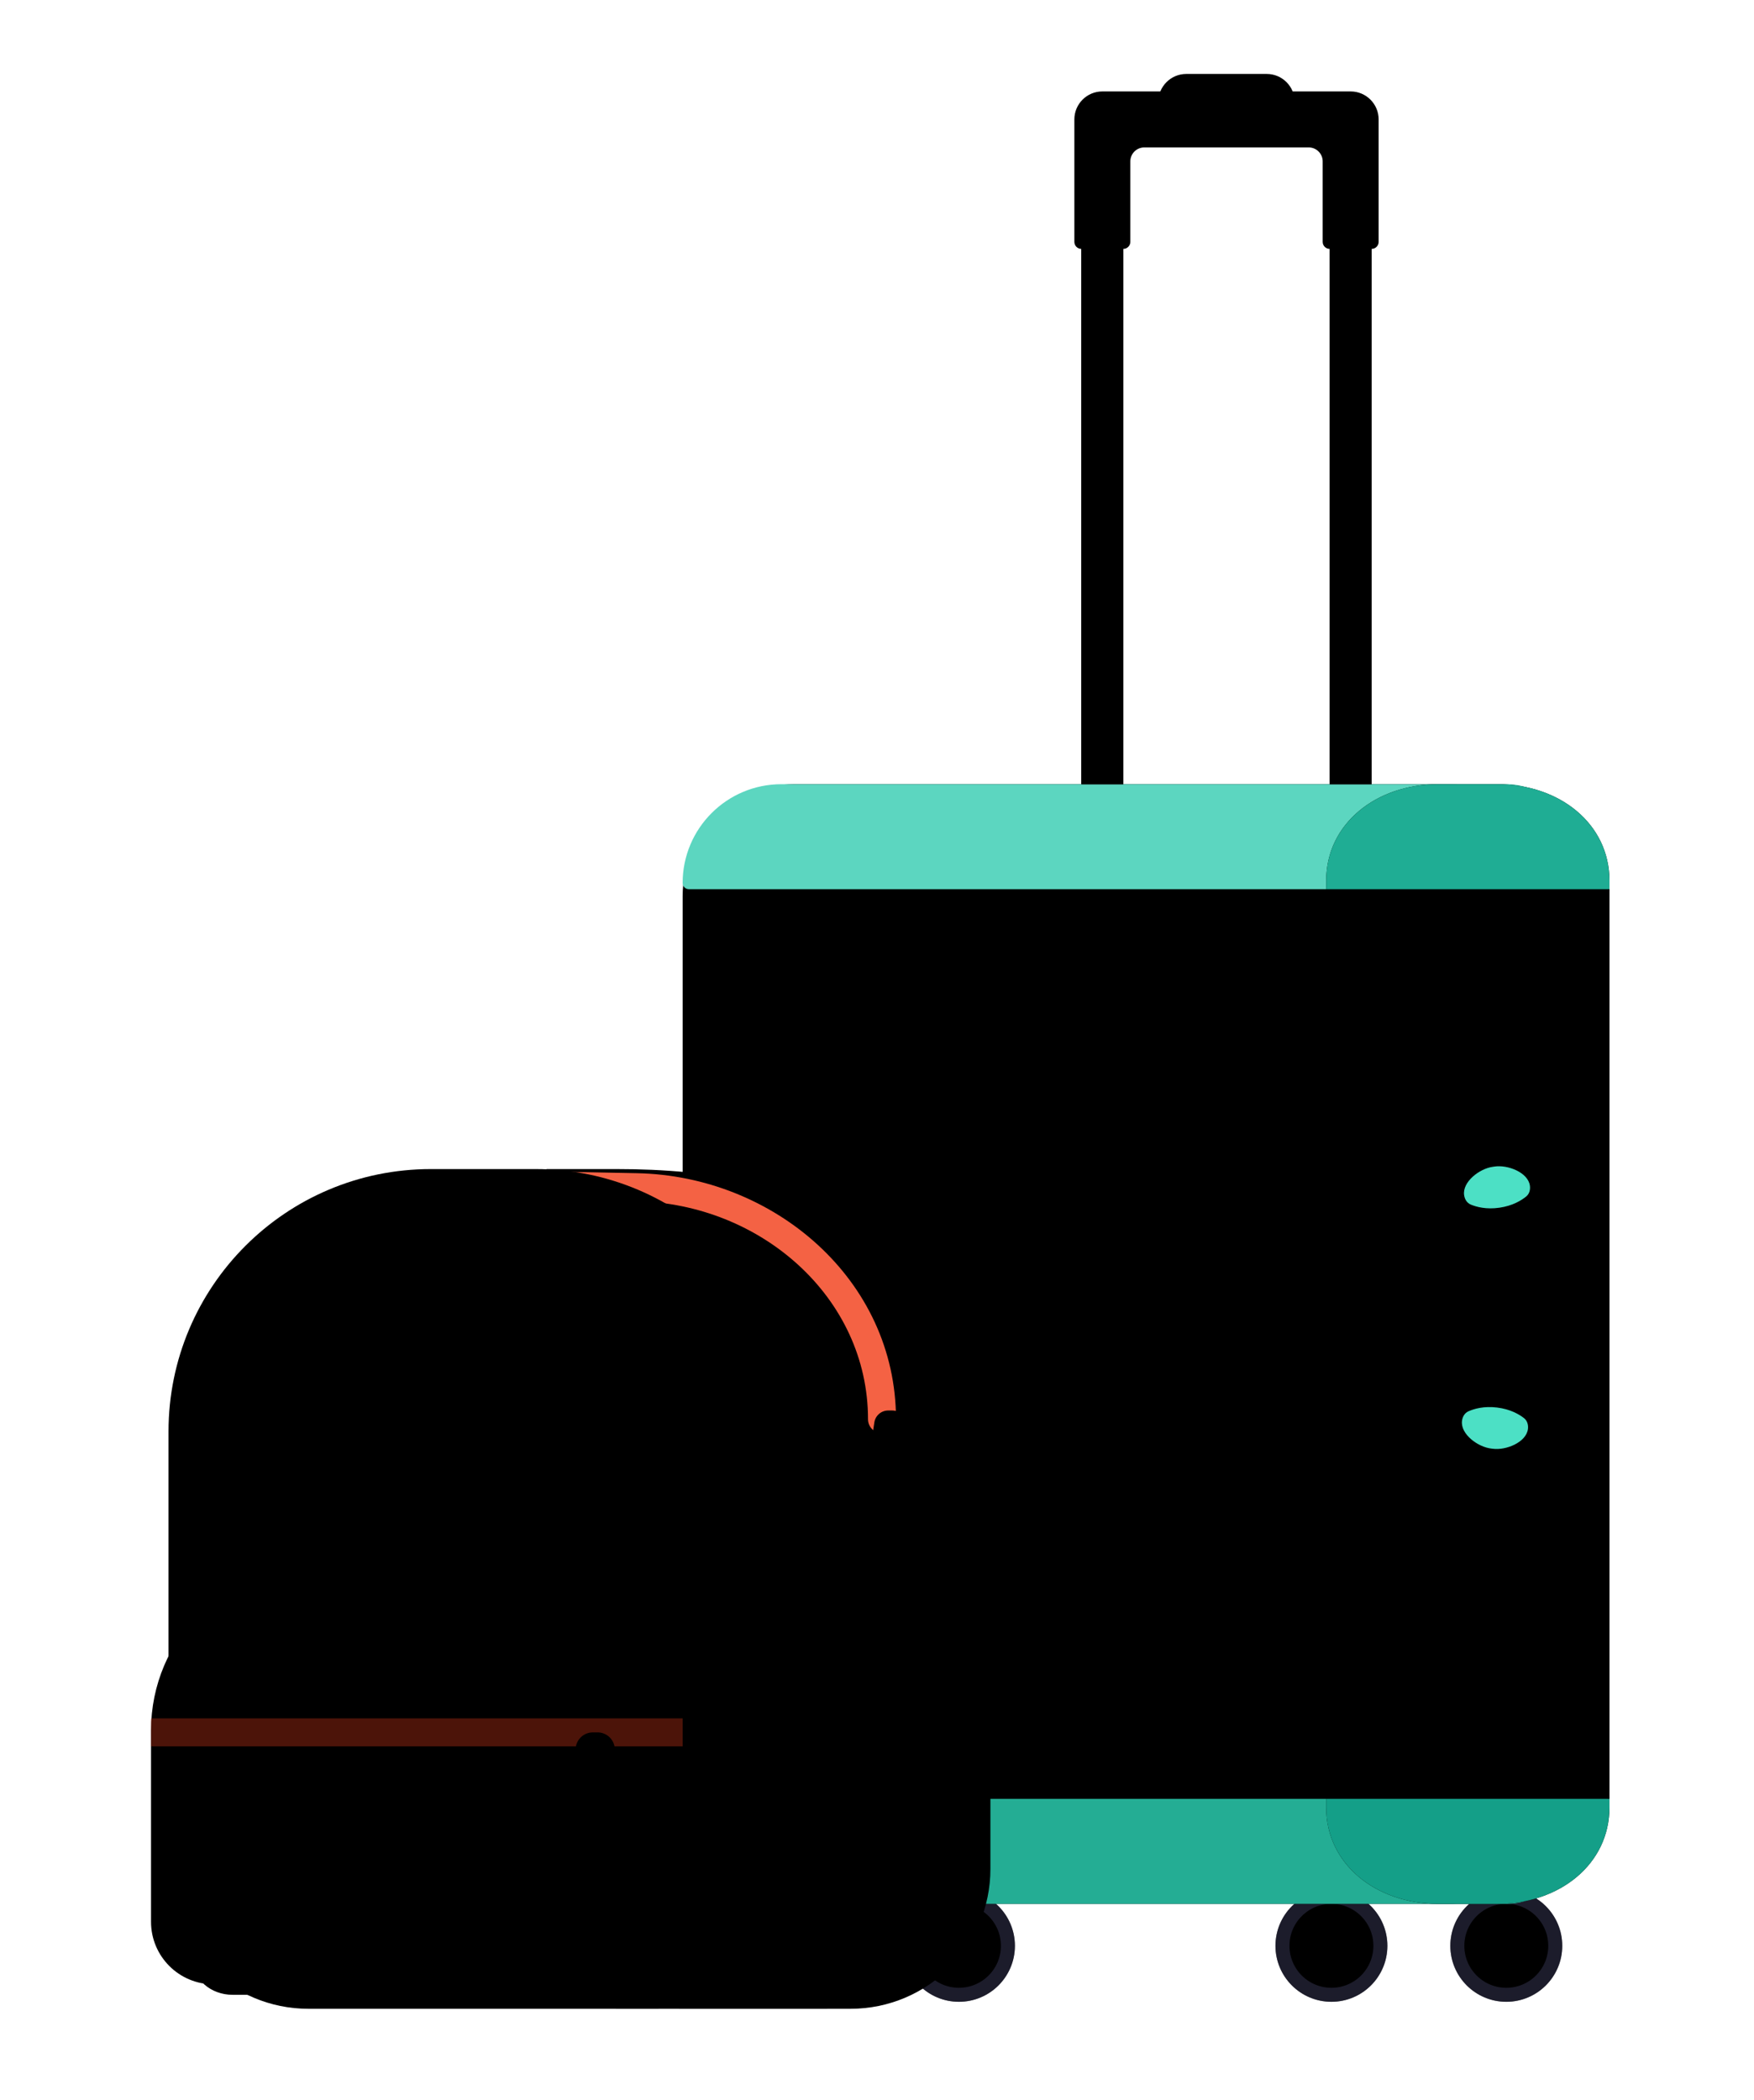 <svg width="391" height="468" viewBox="0 0 391 468" fill="none" xmlns="http://www.w3.org/2000/svg">
<circle cx="213.767" cy="433.591" r="12.474" fill="url(#paint0_linear)"/>
<circle cx="213.767" cy="433.591" r="10.915" stroke="#393956" stroke-opacity="0.5" stroke-width="3.119"/>
<circle r="12.474" transform="matrix(-1 0 0 1 296.8 433.591)" fill="url(#paint1_linear)"/>
<circle r="10.915" transform="matrix(-1 0 0 1 296.8 433.591)" stroke="#393956" stroke-opacity="0.5" stroke-width="3.119"/>
<circle cx="178.682" cy="433.591" r="12.474" fill="url(#paint2_linear)"/>
<circle cx="178.682" cy="433.591" r="10.915" stroke="#393956" stroke-opacity="0.5" stroke-width="3.119"/>
<circle r="12.474" transform="matrix(-1 0 0 1 335.782 433.591)" fill="url(#paint3_linear)"/>
<circle r="10.915" transform="matrix(-1 0 0 1 335.782 433.591)" stroke="#393956" stroke-opacity="0.5" stroke-width="3.119"/>
<rect x="152.174" y="174.746" width="195.693" height="249.489" rx="24.949" fill="url(#paint4_linear)"/>
<path d="M152.174 196.76C152.174 184.602 162.03 174.746 174.188 174.746H336.172C342.631 174.746 347.867 179.982 347.867 186.441C347.867 192.9 342.631 198.136 336.172 198.136H153.55C152.79 198.136 152.174 197.52 152.174 196.76Z" fill="#5CD6C0"/>
<path d="M152.174 402.222C152.174 414.379 162.03 424.235 174.188 424.235H336.172C342.631 424.235 347.867 418.999 347.867 412.541C347.867 406.082 342.631 400.846 336.172 400.846H153.55C152.79 400.846 152.174 401.462 152.174 402.222Z" fill="#24AD94"/>
<path d="M295.63 196.261C295.63 183.518 306.8 174.746 320.579 174.746H333.833C347.612 174.746 358.782 183.518 358.782 196.261V402.72C358.782 415.464 347.612 424.235 333.833 424.235H320.579C306.8 424.235 295.63 415.464 295.63 402.72V196.261Z" fill="url(#paint5_linear)"/>
<path d="M333.833 174.746H320.579C306.8 174.746 295.63 183.518 295.63 196.261V198.136H358.782V196.261C358.782 183.518 347.612 174.746 333.833 174.746Z" fill="#1FAD94"/>
<path d="M333.833 424.235H320.579C306.8 424.235 295.63 415.464 295.63 402.721V400.846H358.782V402.721C358.782 415.464 347.612 424.235 333.833 424.235Z" fill="#149F88"/>
<rect opacity="0.5" x="164.649" y="213.729" width="6.237" height="171.524" rx="3.119" fill="url(#paint6_linear)"/>
<rect opacity="0.5" x="178.683" y="213.729" width="6.237" height="171.524" rx="3.119" fill="url(#paint7_linear)"/>
<rect opacity="0.5" x="192.716" y="213.729" width="6.237" height="171.524" rx="3.119" fill="url(#paint8_linear)"/>
<rect opacity="0.5" x="206.75" y="213.729" width="6.237" height="171.524" rx="3.119" fill="url(#paint9_linear)"/>
<rect opacity="0.5" x="220.784" y="213.729" width="6.237" height="171.524" rx="3.119" fill="url(#paint10_linear)"/>
<rect opacity="0.5" x="234.817" y="213.729" width="6.237" height="171.524" rx="3.119" fill="url(#paint11_linear)"/>
<rect opacity="0.5" x="248.851" y="213.729" width="6.237" height="171.524" rx="3.119" fill="url(#paint12_linear)"/>
<rect opacity="0.5" x="262.885" y="213.729" width="6.237" height="171.524" rx="3.119" fill="url(#paint13_linear)"/>
<rect opacity="0.5" x="276.919" y="213.729" width="6.237" height="171.524" rx="3.119" fill="url(#paint14_linear)"/>
<path d="M328.352 269.472C327.756 265.742 330.608 262.068 334.386 262.068C336.843 262.068 338.992 263.664 339.481 266.073C340.396 270.588 341.63 278.901 341.63 290.915C341.63 302.929 340.396 311.242 339.481 315.757C338.992 318.165 336.843 319.762 334.386 319.762C330.608 319.762 327.756 316.088 328.352 312.358C329.14 307.433 329.935 300.168 329.935 290.915C329.935 281.661 329.14 274.397 328.352 269.472Z" fill="url(#paint15_linear)"/>
<path d="M332.773 322.83C335.736 323.23 340.245 321.387 340.608 318.42C340.72 317.504 340.46 316.574 339.733 316.007C338.643 315.156 336.679 314.006 333.731 313.645C330.783 313.284 328.6 313.926 327.336 314.489C326.493 314.865 326.017 315.704 325.905 316.62C325.541 319.587 329.473 322.464 332.444 322.79C332.499 322.796 332.554 322.802 332.609 322.809C332.664 322.816 332.719 322.823 332.773 322.83Z" fill="#4CE0C5"/>
<path d="M332.776 260.002C329.812 260.397 325.949 263.364 326.381 266.322C326.514 267.235 327.01 268.063 327.861 268.419C329.137 268.952 331.335 269.544 334.274 269.115C337.212 268.686 339.149 267.491 340.22 266.615C340.933 266.03 341.172 265.095 341.039 264.182C340.607 261.224 336.056 259.486 333.104 259.954C333.049 259.963 332.995 259.971 332.94 259.979C332.885 259.987 332.83 259.995 332.776 260.002Z" fill="#4CE0C5"/>
<rect x="241.055" y="50.002" width="9.356" height="124.744" fill="url(#paint16_linear)"/>
<rect x="241.055" y="50.002" width="9.356" height="124.744" fill="url(#paint17_linear)"/>
<rect x="296.41" y="50.002" width="9.356" height="124.744" fill="url(#paint18_linear)"/>
<rect x="296.41" y="50.002" width="9.356" height="124.744" fill="url(#paint19_linear)"/>
<path d="M259.766 28.951C258.905 28.951 258.207 28.253 258.207 27.392V22.714C258.207 19.27 261 16.477 264.444 16.477H282.376C285.821 16.477 288.613 19.27 288.613 22.714V27.392C288.613 28.253 287.915 28.951 287.054 28.951H259.766Z" fill="url(#paint20_linear)"/>
<path d="M241.055 55.46C240.194 55.46 239.496 54.761 239.496 53.9V26.613C239.496 23.168 242.288 20.375 245.733 20.375H301.088C304.533 20.375 307.325 23.168 307.325 26.613V53.9C307.325 54.761 306.627 55.46 305.766 55.46H296.41C295.549 55.46 294.851 54.761 294.851 53.9V35.968C294.851 34.246 293.455 32.85 291.732 32.85H255.089C253.366 32.85 251.97 34.246 251.97 35.968V53.9C251.97 54.761 251.272 55.46 250.411 55.46H241.055Z" fill="url(#paint21_linear)"/>
<path d="M211.469 414.1V330.677C211.469 274.152 180.461 260.508 137.402 260.508H121.809V338.473V416.439C121.809 433.662 120.179 447.625 137.402 447.625H184.182C201.405 447.625 211.469 431.323 211.469 414.1Z" fill="url(#paint22_linear)"/>
<path d="M113.971 260.898C112.249 260.898 110.853 262.294 110.853 264.017C110.853 265.739 112.249 267.135 113.971 267.135L113.971 260.898ZM141.921 264.543L141.859 267.661L141.921 264.543ZM193.496 316.253C193.496 317.976 194.892 319.372 196.614 319.372C198.337 319.372 199.733 317.976 199.733 316.253H193.496ZM113.971 267.135C115.146 267.135 127.338 267.371 141.859 267.661L141.983 261.425C127.53 261.136 115.229 260.898 113.971 260.898L113.971 267.135ZM141.859 267.661C169.604 268.215 193.496 289.114 193.496 316.253H199.733C199.733 285.123 172.496 262.035 141.983 261.425L141.859 267.661Z" fill="#F46244"/>
<path d="M154.513 371.998H214.546C216.269 371.998 217.665 373.395 217.665 375.117V416.439C217.665 431.94 205.099 444.506 189.598 444.506H154.513V371.998Z" fill="url(#paint23_linear)" stroke="url(#paint24_linear)" stroke-width="6.237"/>
<path d="M40.684 318.982C40.684 288.41 65.468 263.627 96.039 263.627H119.429C150.001 263.627 174.784 288.41 174.784 318.982V416.439C174.784 431.94 162.218 444.506 146.717 444.506H68.751C53.25 444.506 40.684 431.94 40.684 416.439V318.982Z" fill="url(#paint25_linear)" stroke="url(#paint26_linear)" stroke-width="6.237"/>
<path fill-rule="evenodd" clip-rule="evenodd" d="M197.995 314.304C196.455 314.304 195.146 315.427 194.912 316.949L192.753 330.982C192.463 332.871 193.924 334.575 195.836 334.575H201.04C202.951 334.575 204.413 332.871 204.122 330.982L201.963 316.949C201.729 315.427 200.42 314.304 198.881 314.304H197.995ZM196.707 328.338C196.35 328.338 196.038 328.581 195.951 328.929L195.561 330.488C195.438 330.98 195.81 331.457 196.318 331.457H200.558C201.065 331.457 201.437 330.98 201.314 330.488L200.924 328.929C200.838 328.581 200.526 328.338 200.168 328.338H196.707Z" fill="url(#paint27_linear)"/>
<path d="M43.023 389.379C43.023 368.154 62.76 350.948 87.106 350.948H111.749C140.965 350.948 164.649 363.799 164.649 389.269V429.134C164.649 437.624 156.754 444.506 147.016 444.506H51.84C46.97 444.506 43.023 441.065 43.023 436.82V389.379Z" fill="url(#paint28_linear)"/>
<path d="M70.649 351.727C51.947 351.727 36.786 366.889 36.786 385.591V428.244C36.786 434.211 41.623 439.049 47.591 439.049H138.251C144.218 439.049 149.056 434.211 149.056 428.244V385.591C149.056 366.889 133.894 351.727 115.192 351.727H70.649Z" fill="url(#paint29_linear)" stroke="url(#paint30_linear)" stroke-width="6.237"/>
<path opacity="0.5" d="M33.667 386.032L152.174 386.032" stroke="#992913" stroke-width="6.237"/>
<path fill-rule="evenodd" clip-rule="evenodd" d="M132.157 386.032C130.259 386.032 128.646 387.417 128.358 389.293L125.712 406.556C125.355 408.883 127.156 410.981 129.51 410.981H135.855C138.21 410.981 140.011 408.883 139.654 406.556L137.007 389.293C136.72 387.417 135.106 386.032 133.209 386.032H132.157ZM130.62 403.163C130.179 403.163 129.794 403.463 129.688 403.892L129.21 405.808C129.059 406.414 129.518 407.001 130.142 407.001H135.333C135.958 407.001 136.416 406.414 136.265 405.808L135.788 403.892C135.681 403.463 135.297 403.163 134.855 403.163H130.62Z" fill="url(#paint31_linear)"/>
<defs>
<linearGradient id="paint0_linear" x1="213.767" y1="421.117" x2="213.767" y2="446.066" gradientUnits="userSpaceOnUse">
<stop stopColor="#8CABCA"/>
<stop offset="1" stopColor="#4E8393"/>
</linearGradient>
<linearGradient id="paint1_linear" x1="12.474" y1="0" x2="12.474" y2="24.949" gradientUnits="userSpaceOnUse">
<stop stopColor="#8CABCA"/>
<stop offset="1" stopColor="#4E8393"/>
</linearGradient>
<linearGradient id="paint2_linear" x1="178.682" y1="421.117" x2="178.682" y2="446.066" gradientUnits="userSpaceOnUse">
<stop stopColor="#8CABCA"/>
<stop offset="1" stopColor="#4E8393"/>
</linearGradient>
<linearGradient id="paint3_linear" x1="12.474" y1="0" x2="12.474" y2="24.949" gradientUnits="userSpaceOnUse">
<stop stopColor="#8CABCA"/>
<stop offset="1" stopColor="#4E8393"/>
</linearGradient>
<linearGradient id="paint4_linear" x1="177.903" y1="174.746" x2="250.021" y2="424.235" gradientUnits="userSpaceOnUse">
<stop stopColor="#5CD6C0"/>
<stop offset="1" stopColor="#1FB297"/>
</linearGradient>
<linearGradient id="paint5_linear" x1="295.63" y1="323.66" x2="374.137" y2="319.332" gradientUnits="userSpaceOnUse">
<stop stopColor="#12A58B"/>
<stop offset="1" stopColor="#22C3B3"/>
</linearGradient>
<linearGradient id="paint6_linear" x1="164.649" y1="298.085" x2="170.886" y2="298.085" gradientUnits="userSpaceOnUse">
<stop stopColor="#29A38D"/>
<stop offset="1" stopColor="#22C3A6"/>
</linearGradient>
<linearGradient id="paint7_linear" x1="178.683" y1="298.085" x2="184.92" y2="298.085" gradientUnits="userSpaceOnUse">
<stop stopColor="#29A38D"/>
<stop offset="1" stopColor="#22C3A6"/>
</linearGradient>
<linearGradient id="paint8_linear" x1="192.716" y1="298.085" x2="198.954" y2="298.085" gradientUnits="userSpaceOnUse">
<stop stopColor="#29A38D"/>
<stop offset="1" stopColor="#22C3A6"/>
</linearGradient>
<linearGradient id="paint9_linear" x1="206.75" y1="298.085" x2="212.987" y2="298.085" gradientUnits="userSpaceOnUse">
<stop stopColor="#29A38D"/>
<stop offset="1" stopColor="#22C3A6"/>
</linearGradient>
<linearGradient id="paint10_linear" x1="220.784" y1="298.085" x2="227.021" y2="298.085" gradientUnits="userSpaceOnUse">
<stop stopColor="#29A38D"/>
<stop offset="1" stopColor="#22C3A6"/>
</linearGradient>
<linearGradient id="paint11_linear" x1="234.817" y1="298.085" x2="241.055" y2="298.085" gradientUnits="userSpaceOnUse">
<stop stopColor="#29A38D"/>
<stop offset="1" stopColor="#22C3A6"/>
</linearGradient>
<linearGradient id="paint12_linear" x1="248.851" y1="298.085" x2="255.088" y2="298.085" gradientUnits="userSpaceOnUse">
<stop stopColor="#29A38D"/>
<stop offset="1" stopColor="#22C3A6"/>
</linearGradient>
<linearGradient id="paint13_linear" x1="262.885" y1="298.085" x2="269.122" y2="298.085" gradientUnits="userSpaceOnUse">
<stop stopColor="#29A38D"/>
<stop offset="1" stopColor="#22C3A6"/>
</linearGradient>
<linearGradient id="paint14_linear" x1="276.919" y1="298.085" x2="283.156" y2="298.085" gradientUnits="userSpaceOnUse">
<stop stopColor="#29A38D"/>
<stop offset="1" stopColor="#22C3A6"/>
</linearGradient>
<linearGradient id="paint15_linear" x1="334.223" y1="262.068" x2="334.223" y2="319.762" gradientUnits="userSpaceOnUse">
<stop stopColor="#5CD6C0"/>
<stop offset="1" stopColor="#22C3A6"/>
</linearGradient>
<linearGradient id="paint16_linear" x1="241.055" y1="114.813" x2="250.411" y2="114.813" gradientUnits="userSpaceOnUse">
<stop stopColor="#C4C4C4"/>
<stop offset="1" stopColor="#C4C4C4" stopOpacity="0"/>
</linearGradient>
<linearGradient id="paint17_linear" x1="241.055" y1="112.374" x2="250.411" y2="112.374" gradientUnits="userSpaceOnUse">
<stop stopColor="#B0C6DC"/>
<stop offset="0.604" stopColor="#A5BBCB"/>
<stop offset="0.76" stopColor="#95ABB3"/>
<stop offset="1" stopColor="#91A7AD"/>
</linearGradient>
<linearGradient id="paint18_linear" x1="296.41" y1="114.813" x2="305.766" y2="114.813" gradientUnits="userSpaceOnUse">
<stop stopColor="#C4C4C4"/>
<stop offset="1" stopColor="#C4C4C4" stopOpacity="0"/>
</linearGradient>
<linearGradient id="paint19_linear" x1="296.41" y1="112.374" x2="305.766" y2="112.374" gradientUnits="userSpaceOnUse">
<stop stopColor="#B0C6DC"/>
<stop offset="0.604" stopColor="#A5BBCB"/>
<stop offset="0.76" stopColor="#95ABB3"/>
<stop offset="1" stopColor="#91A7AD"/>
</linearGradient>
<linearGradient id="paint20_linear" x1="258.987" y1="17.257" x2="289.393" y2="19.596" gradientUnits="userSpaceOnUse">
<stop stopColor="#6B94BD"/>
<stop offset="0.375" stopColor="#5E8DBA"/>
<stop offset="0.719" stopColor="#4B78A0"/>
<stop offset="1" stopColor="#254F74"/>
</linearGradient>
<linearGradient id="paint21_linear" x1="239.496" y1="37.917" x2="307.325" y2="37.917" gradientUnits="userSpaceOnUse">
<stop stopColor="#5E87B0"/>
<stop offset="0.411" stopColor="#5A88B2"/>
<stop offset="0.926" stopColor="#49799C"/>
<stop offset="0.953" stopColor="#336375"/>
<stop offset="1" stopColor="#19414D"/>
</linearGradient>
<linearGradient id="paint22_linear" x1="166.65" y1="299.145" x2="166.619" y2="447.625" gradientUnits="userSpaceOnUse">
<stop stopColor="#EA4524"/>
<stop offset="1" stopColor="#8F1438"/>
</linearGradient>
<linearGradient id="paint23_linear" x1="186.089" y1="368.88" x2="186.089" y2="447.625" gradientUnits="userSpaceOnUse">
<stop stopColor="#EA4524"/>
<stop offset="1" stopColor="#C8371A"/>
</linearGradient>
<linearGradient id="paint24_linear" x1="186.089" y1="368.88" x2="186.089" y2="447.625" gradientUnits="userSpaceOnUse">
<stop stopColor="#B21D48"/>
<stop offset="1" stopColor="#8482ED" stopOpacity="0"/>
</linearGradient>
<linearGradient id="paint25_linear" x1="83.565" y1="266.745" x2="155.683" y2="447.625" gradientUnits="userSpaceOnUse">
<stop stopColor="#EA6B24"/>
<stop offset="0.357" stopColor="#EA4524"/>
<stop offset="1" stopColor="#EA4524"/>
</linearGradient>
<linearGradient id="paint26_linear" x1="146.008" y1="447.625" x2="-2.964" y2="346.682" gradientUnits="userSpaceOnUse">
<stop stopColor="#E2826F"/>
<stop offset="1" stopColor="#EA4524"/>
</linearGradient>
<linearGradient id="paint27_linear" x1="195.952" y1="315.474" x2="209.557" y2="347.03" gradientUnits="userSpaceOnUse">
<stop stopColor="#F7DFBA"/>
<stop offset="1" stopColor="#EA4524"/>
</linearGradient>
<linearGradient id="paint28_linear" x1="151.015" y1="348.655" x2="29.585" y2="444.548" gradientUnits="userSpaceOnUse">
<stop stopColor="#FF7C62"/>
<stop offset="0.577" stopColor="#C93A1E"/>
<stop offset="1" stopColor="#CD391C"/>
</linearGradient>
<linearGradient id="paint29_linear" x1="74.659" y1="357.549" x2="94.4" y2="443.876" gradientUnits="userSpaceOnUse">
<stop stopColor="#EA6B24"/>
<stop offset="0.357" stopColor="#EA4524"/>
<stop offset="1" stopColor="#EA4524"/>
</linearGradient>
<linearGradient id="paint30_linear" x1="46.784" y1="340.317" x2="170.998" y2="469.914" gradientUnits="userSpaceOnUse">
<stop stopColor="#E2826F"/>
<stop offset="1" stopColor="#EA4524"/>
</linearGradient>
<linearGradient id="paint31_linear" x1="129.634" y1="387.472" x2="146.42" y2="426.266" gradientUnits="userSpaceOnUse">
<stop stopColor="#F7DFBA"/>
<stop offset="1" stopColor="#EA4524"/>
</linearGradient>
</defs>
</svg>

